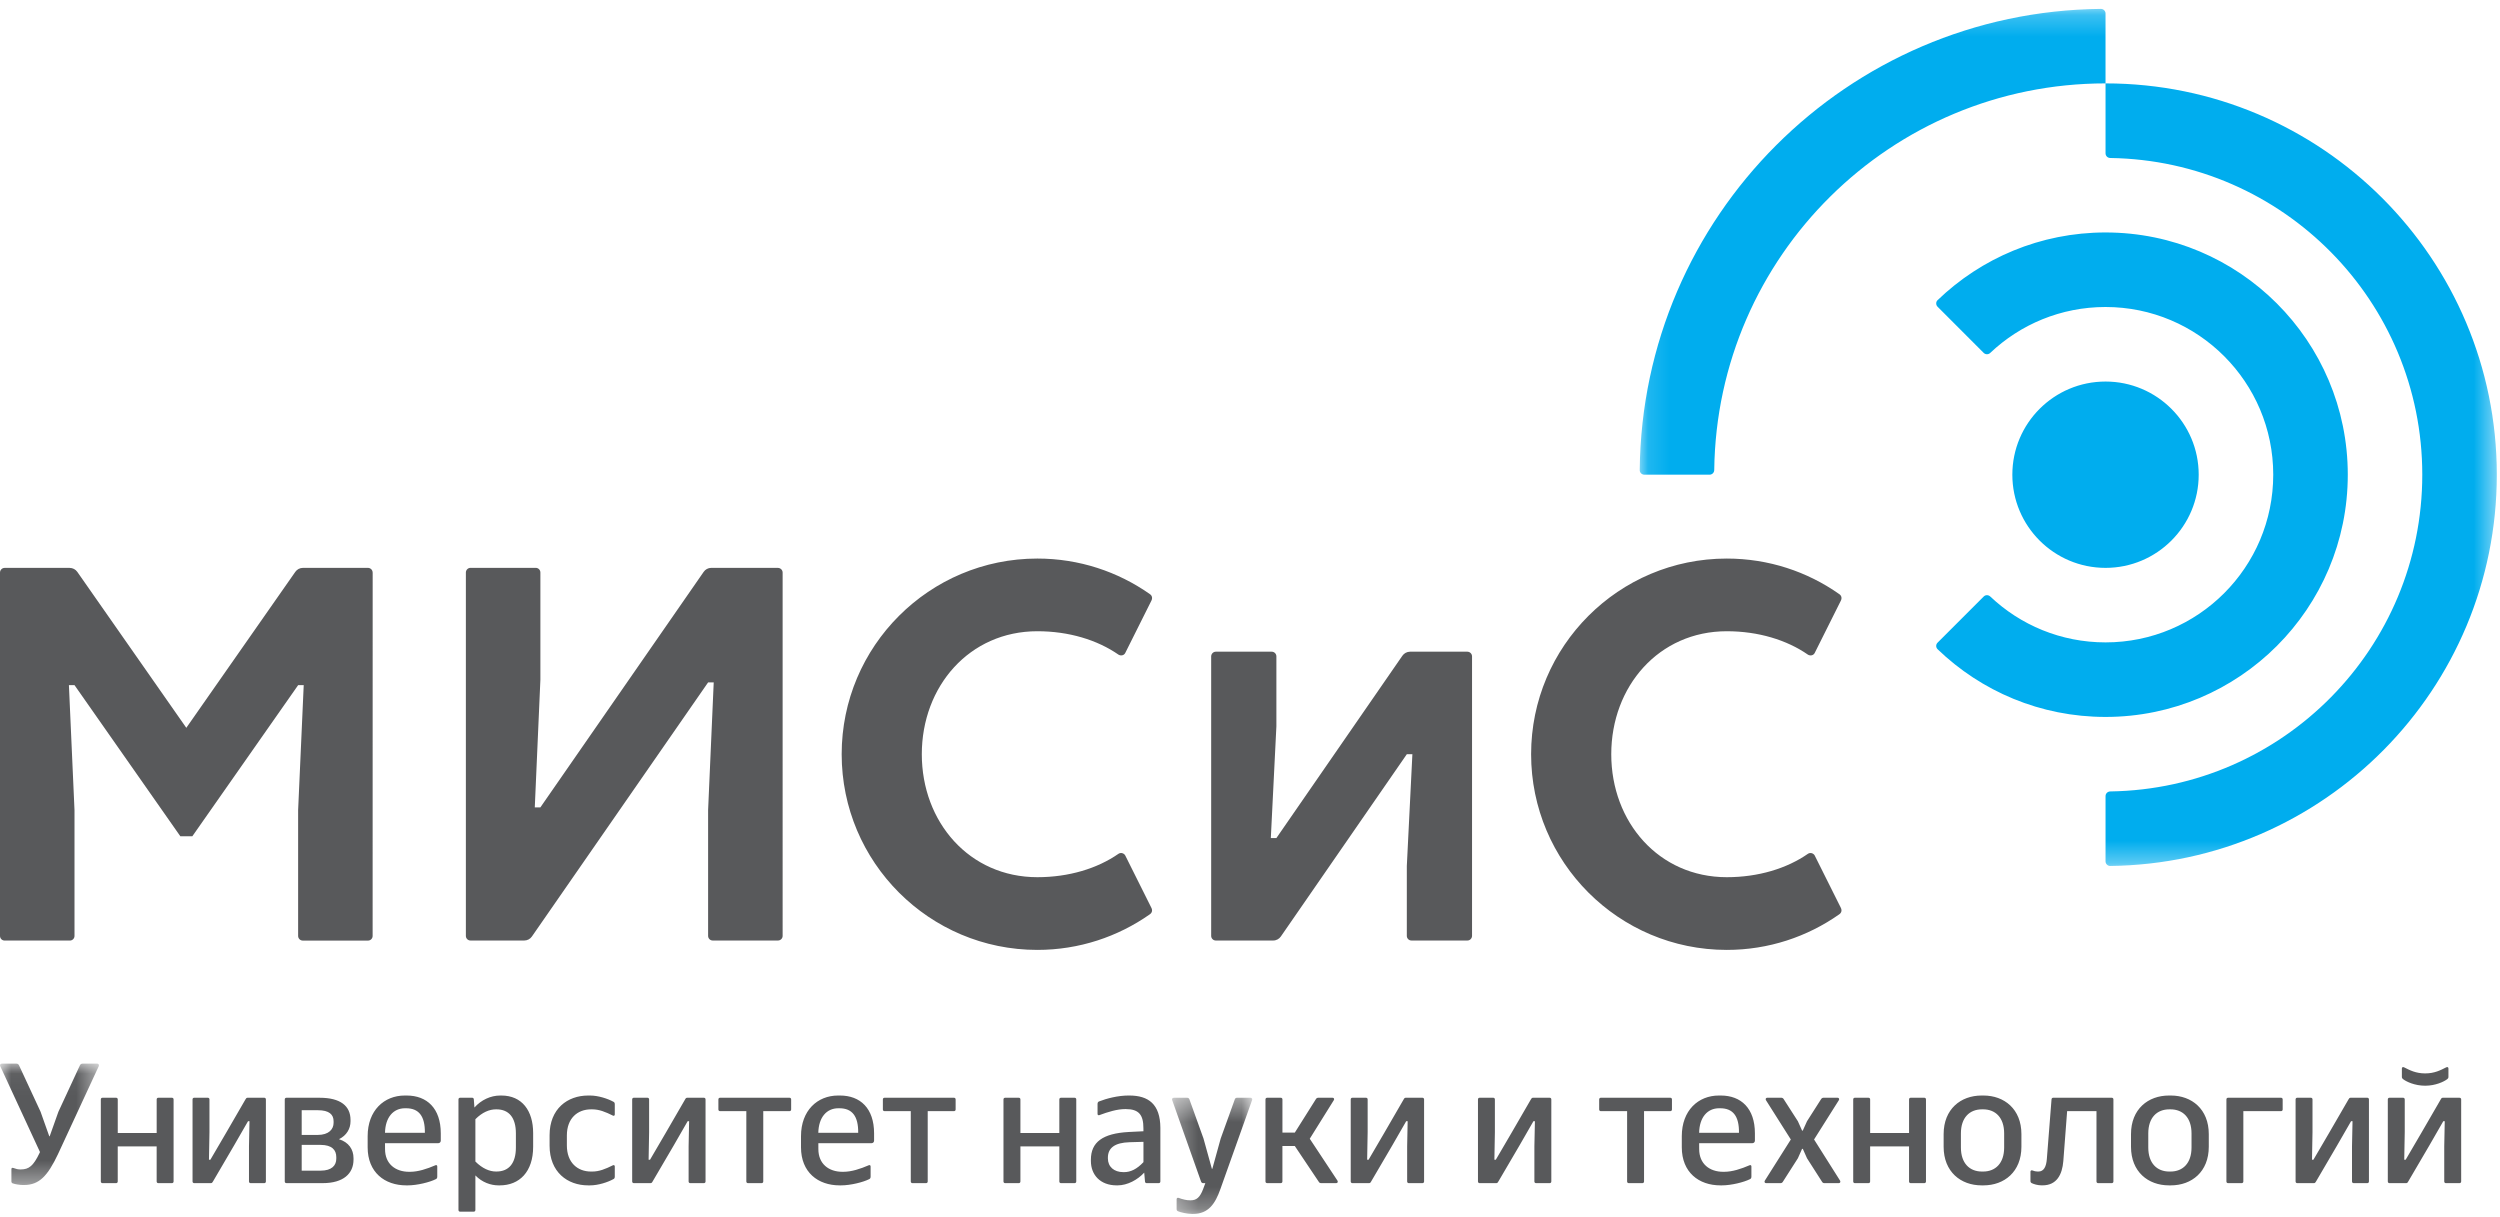 <svg xmlns="http://www.w3.org/2000/svg" xmlns:xlink="http://www.w3.org/1999/xlink" width="115" height="56" viewBox="0 0 115 56">
    <defs>
        <path id="w41aufnvda" d="M0.126 0.229L39.551 0.229 39.551 39.655 0.126 39.655z"/>
        <path id="8g66lswdrc" d="M0 0.043L4.552 0.043 4.552 5.629 0 5.629z"/>
        <path id="ib475bdn8e" d="M0.301 0.387L3.99 0.387 3.99 5.73 0.301 5.73z"/>
    </defs>
    <g fill="none" fill-rule="evenodd">
        <path fill="#58595B" d="M84.674 41.75l-1.2-2.402c-.053-.09-.188-.15-.305-.076-.978.68-2.287 1.079-3.738 1.079-3.122 0-5.313-2.531-5.313-5.656 0-3.125 2.19-5.658 5.313-5.658 1.453 0 2.762.401 3.738 1.08.11.062.245.034.304-.074l1.203-2.406c.064-.122.033-.243-.073-.309-1.461-1.03-3.244-1.634-5.172-1.634-4.97 0-9 4.03-9 9s4.03 9.002 9 9.002c1.928 0 3.708-.607 5.172-1.635.106-.072.137-.186.071-.31m-31.715 0l-1.2-2.403c-.051-.09-.187-.15-.305-.076-.978.68-2.285 1.079-3.736 1.079-3.125 0-5.315-2.531-5.315-5.656 0-3.125 2.19-5.658 5.315-5.658 1.454 0 2.76.401 3.737 1.08.108.062.244.034.303-.074l1.203-2.406c.065-.122.035-.243-.07-.309-1.464-1.03-3.248-1.634-5.173-1.634-4.971 0-9.001 4.03-9.001 9s4.03 9.002 9 9.002c1.926 0 3.708-.607 5.172-1.635.107-.072.137-.186.07-.31M67.5 29.978h-2.639c-.146.002-.273.074-.352.187l-5.795 8.386h-.256l.256-5.144v-3.214c0-.117-.095-.215-.214-.215h-2.571c-.117 0-.212.096-.215.212v12.861c0 .118.096.213.213.213h2.64c.146 0 .275-.074.351-.184l5.796-8.386h.256l-.256 5.142v3.215c0 .118.095.213.214.213H67.5c.116 0 .21-.093.214-.21v-12.86c0-.118-.096-.214-.214-.216m-31.714-3.857h-3.068c-.146.002-.275.074-.351.187l-7.51 10.832H24.6l.258-5.875v-4.929c0-.12-.097-.215-.213-.215h-3.002c-.117 0-.213.098-.213.215v16.715c0 .118.094.213.213.213h2.473c.144 0 .274-.072.351-.184l8.106-11.69h.258l-.258 5.874v5.787c0 .118.094.213.213.213h3c.116 0 .214-.093.215-.21V26.338c0-.117-.097-.213-.214-.215m-18.644.215l-.002 16.719c-.002.116-.096.21-.213.21h-2.999c-.12 0-.215-.096-.215-.214v-5.787l.257-5.749h-.257l-4.866 6.95h-.553l-4.867-6.95H3.17l.257 5.749v5.787c0 .118-.096.213-.213.213h-3c-.119 0-.211-.093-.214-.21V26.338c0-.117.095-.215.213-.215h2.99c.145 0 .275.072.352.182L8.57 33.48l5.015-7.176c.077-.11.206-.182.35-.182h2.99c.12 0 .216.098.216.215"/>
        <g transform="translate(75.302 .18)">
            <mask id="5yf9kjkpgb" fill="#fff">
                <use xlink:href="#w41aufnvda"/>
            </mask>
            <path fill="#00ADEE" d="M21.553 10.513c-3 0-5.721 1.186-7.725 3.113-.084.077-.087.217-.003.302l2.12 2.122c.084.086.22.086.304.004 1.383-1.31 3.249-2.112 5.304-2.112 4.258 0 7.714 3.454 7.714 7.714s-3.456 7.714-7.714 7.714c-2.053 0-3.919-.8-5.3-2.108-.093-.087-.224-.084-.306 0l-2.122 2.122c-.084.084-.082.218.002.3 2.004 1.93 4.725 3.115 7.726 3.115 6.153 0 11.143-4.99 11.143-11.143 0-6.154-4.99-11.143-11.143-11.143zm0-6.857v3.215c0 .118.09.217.225.217 7.942.12 14.345 6.595 14.345 14.568s-6.403 14.451-14.347 14.57c-.13 0-.223.098-.223.215v3c0 .114.09.207.204.214 9.848-.111 17.794-8.126 17.794-17.999 0-9.942-8.058-18-17.998-18zm0-3.214c0-.118-.095-.211-.21-.213C9.673.342.235 9.78.125 21.446c0 .116.095.208.21.21h3.006c.116-.002.212-.096.212-.22.12-9.839 8.13-17.78 17.999-17.78V.442zm4.285 21.214c0 2.367-1.92 4.286-4.285 4.286-2.367 0-4.287-1.919-4.287-4.286 0-2.367 1.92-4.285 4.287-4.285 2.365 0 4.285 1.918 4.285 4.285z" mask="url(#5yf9kjkpgb)"/>
        </g>
        <g transform="translate(0 48.882)">
            <mask id="rhz08k5sgd" fill="#fff">
                <use xlink:href="#8g66lswdrc"/>
            </mask>
            <path fill="#58595B" d="M4.466.043c.066 0 .105.059.078.117L2.663 4.218c-.467.98-.85 1.411-1.559 1.411h-.04c-.14 0-.364-.031-.484-.078-.035-.012-.055-.047-.055-.086v-.566c0-.054.035-.073.09-.054.125.047.212.067.311.067h.031c.366 0 .576-.153.862-.756l.02-.044L.01.16C-.018.102.02.044.086.044h.666C.807.044.85.07.873.118l.994 2.142.399 1.126h.02l.4-1.126.993-2.142c.023-.047.066-.074.12-.074h.667z" mask="url(#rhz08k5sgd)"/>
        </g>
        <path fill="#58595B" d="M7.907 50.496c.047 0 .078.031.078.078v3.773c0 .046-.031.078-.078.078h-.623c-.047 0-.078-.032-.078-.078v-1.612h-1.79v1.612c0 .046-.031.078-.077.078h-.624c-.046 0-.077-.032-.077-.078v-3.773c0-.047.03-.078.077-.078h.624c.046 0 .078.031.078.078v1.544h1.79v-1.544c0-.047.03-.078.077-.078h.623zM12.154 50.496c.046 0 .077.031.077.078v3.773c0 .046-.03.078-.077.078h-.623c-.047 0-.078-.032-.078-.078v-1.615l.023-1.158h-.066l-.645 1.12-.965 1.649c-.028.05-.047.082-.102.082h-.764c-.046 0-.077-.032-.077-.078v-3.773c0-.047.03-.078.077-.078h.624c.046 0 .077.031.077.078v1.502l-.023 1.271h.066l.72-1.232.89-1.537c.028-.05.048-.082.102-.082h.764zM13.878 53.85h.868c.524 0 .723-.246.723-.55v-.075c0-.325-.199-.56-.723-.56h-.868v1.185zm0-1.643h.733c.524 0 .734-.27.734-.555v-.075c0-.305-.198-.507-.722-.507h-.745v1.137zm.83-1.71c.95 0 1.416.376 1.416 1.019v.063c0 .342-.181.654-.532.824.447.14.67.465.67.876v.063c0 .642-.465 1.082-1.416 1.082h-1.669c-.047 0-.078-.03-.078-.077v-3.773c0-.047.031-.078.078-.078h1.531zM18.631 50.98c-.542 0-.906.419-.921 1.13h1.834c.01-.768-.277-1.13-.865-1.13h-.048zm.075-.586c.935 0 1.57.59 1.57 1.74v.337c0 .066-.051.116-.117.116H17.71l.002.27c-.002.682.476 1.046 1.11 1.046h.035c.374 0 .775-.13 1.18-.304.038-.016.077.008.077.054v.473c0 .063-.023.097-.07.117-.272.138-.852.284-1.287.284h-.067c-.997 0-1.778-.601-1.778-1.75v-.513c0-1.182.757-1.87 1.707-1.87h.086zM22.811 51.03c-.3 0-.627.136-.943.453v1.947c.32.322.654.46.943.46h.028c.57 0 .892-.38.892-1.104v-.651c0-.725-.321-1.105-.892-1.105h-.028zm.252-.636c.95 0 1.462.698 1.462 1.726v.631c0 1.152-.631 1.776-1.536 1.776h-.058c-.356 0-.756-.139-1.063-.458v1.59c0 .046-.03.078-.077.078h-.624c-.046 0-.077-.032-.077-.078v-5.085c0-.047.03-.078.077-.078h.554c.04 0 .066.024.074.063l.029.387c.31-.35.75-.552 1.18-.552h.059zM27.141 50.394c.382 0 .817.146 1.069.283.047.02.07.055.07.118v.472c0 .047-.039.07-.077.055-.358-.178-.641-.292-.961-.292h-.056c-.616 0-1.11.407-1.11 1.201v.458c0 .795.494 1.202 1.11 1.202h.056c.32 0 .603-.114.96-.292.04-.015.078.008.078.055v.472c0 .062-.023.098-.07.117-.252.138-.687.284-1.069.284h-.086c-.95 0-1.774-.61-1.774-1.826v-.481c0-1.217.824-1.826 1.774-1.826h.086zM32.377 50.496c.047 0 .078.031.078.078v3.773c0 .046-.031.078-.078.078h-.623c-.047 0-.078-.032-.078-.078v-1.615l.023-1.158h-.066l-.644 1.12-.966 1.649c-.027.05-.047.082-.102.082h-.763c-.047 0-.078-.032-.078-.078v-3.773c0-.047.031-.078.078-.078h.623c.047 0 .078.031.078.078v1.502l-.023 1.271h.066l.72-1.232.89-1.537c.027-.05.047-.082.102-.082h.763zM36.315 50.496c.047 0 .078.031.078.078v.461c0 .047-.031.078-.078.078H35.11v3.234c0 .046-.031.078-.078.078h-.623c-.047 0-.078-.032-.078-.078v-3.234h-1.206c-.048 0-.079-.031-.079-.078v-.461c0-.047.031-.078.079-.078h3.191zM38.564 50.98c-.543 0-.906.419-.922 1.13h1.835c.009-.768-.277-1.13-.866-1.13h-.047zm.075-.586c.935 0 1.569.59 1.569 1.74v.337c0 .066-.05.116-.117.116h-2.447l.001.27c-.001.682.476 1.046 1.11 1.046h.035c.374 0 .776-.13 1.18-.304.039-.016.078.008.078.054v.473c0 .063-.024.097-.07.117-.272.138-.853.284-1.288.284h-.066c-.997 0-1.778-.601-1.778-1.75v-.513c0-1.182.756-1.87 1.707-1.87h.086zM43.881 50.496c.047 0 .078.031.078.078v.461c0 .047-.031.078-.078.078h-1.206v3.234c0 .046-.031.078-.078.078h-.623c-.047 0-.078-.032-.078-.078v-3.234H40.69c-.048 0-.078-.031-.078-.078v-.461c0-.047.03-.078.078-.078h3.191zM49.43 50.496c.047 0 .078.031.078.078v3.773c0 .046-.031.078-.078.078h-.623c-.047 0-.078-.032-.078-.078v-1.612h-1.79v1.612c0 .046-.03.078-.077.078h-.624c-.046 0-.078-.032-.078-.078v-3.773c0-.047.032-.078.078-.078h.624c.046 0 .077.031.077.078v1.544h1.79v-1.544c0-.047.031-.078.078-.078h.623zM51.963 52.542c-.69.02-1 .266-1 .714v.032c0 .38.279.63.711.63h.035c.297 0 .586-.136.89-.46v-.934l-.636.018zm-.013-2.148c.874 0 1.42.392 1.427 1.485v2.468c0 .046-.031.078-.078.078h-.553c-.04 0-.066-.024-.075-.063l-.037-.421c-.303.329-.77.586-1.225.586h-.043c-.76 0-1.185-.49-1.185-1.12v-.062c0-.81.547-1.206 1.734-1.273l.683-.034-.001-.135c.002-.622-.212-.885-.812-.885h-.025c-.374 0-.79.13-1.195.28-.038.012-.078-.007-.078-.054v-.46c0-.063.024-.102.07-.118.338-.134.869-.272 1.354-.272h.04z"/>
        <g transform="translate(53.612 50.11)">
            <mask id="m2q9uo7pnf" fill="#fff">
                <use xlink:href="#ib475bdn8e"/>
            </mask>
            <path fill="#58595B" d="M3.911.387c.059 0 .094.047.074.105L2.527 4.585c-.24.68-.553 1.145-1.256 1.145h-.055c-.226 0-.534-.074-.641-.122-.043-.016-.063-.055-.063-.098v-.456c0-.047.04-.079.086-.063.208.075.37.114.533.114h.024c.276 0 .435-.139.578-.52l.1-.27h-.101c-.044 0-.079-.027-.095-.07L.307.492C.286.434.321.387.383.387h.623c.043 0 .078.027.094.07l.649 1.805.386 1.394h.02l.385-1.394.65-1.804c.015-.044.05-.071.093-.071h.627z" mask="url(#m2q9uo7pnf)"/>
        </g>
        <path fill="#58595B" d="M61.525 54.311c.031.055.004.113-.058.113h-.697c-.042 0-.082-.019-.101-.054l-1.108-1.654h-.57v1.63c0 .047-.03.078-.078.078h-.622c-.047 0-.079-.03-.079-.077v-3.773c0-.047.032-.078.079-.078h.622c.047 0 .079.031.079.078v1.525h.57l.973-1.545c.02-.034.062-.058.105-.058h.658c.063 0 .09.059.059.11l-1.108 1.776 1.276 1.93zM65.43 50.496c.047 0 .078.031.078.078v3.773c0 .046-.031.078-.078.078h-.623c-.047 0-.078-.032-.078-.078v-1.615l.023-1.158h-.066l-.644 1.12-.966 1.649c-.027.05-.047.082-.102.082h-.763c-.046 0-.078-.032-.078-.078v-3.773c0-.047.032-.078.078-.078h.623c.047 0 .078.031.078.078v1.502l-.023 1.271h.066l.72-1.232.89-1.537c.027-.05.047-.082.102-.082h.763zM71.283 50.496c.047 0 .078.031.078.078v3.773c0 .046-.03.078-.078.078h-.622c-.047 0-.079-.032-.079-.078v-1.615l.024-1.158h-.067l-.644 1.12-.966 1.649c-.027.05-.047.082-.101.082h-.764c-.046 0-.077-.032-.077-.078v-3.773c0-.047.03-.078.077-.078h.623c.047 0 .078.031.078.078v1.502l-.023 1.271h.066l.72-1.232.89-1.537c.028-.05.047-.082.102-.082h.763zM76.832 50.496c.047 0 .078.031.078.078v.461c0 .047-.031.078-.078.078h-1.206v3.234c0 .046-.031.078-.078.078h-.623c-.047 0-.078-.032-.078-.078v-3.234H73.64c-.046 0-.078-.031-.078-.078v-.461c0-.047.032-.078.078-.078h3.192zM79.08 50.98c-.542 0-.906.419-.92 1.13h1.833c.01-.768-.276-1.13-.864-1.13h-.048zm.076-.586c.935 0 1.57.59 1.57 1.74v.337c0 .066-.052.116-.118.116h-2.447l.001.27c0 .682.476 1.046 1.11 1.046h.036c.374 0 .775-.13 1.179-.304.038-.016.078.008.078.054v.473c0 .063-.024.097-.07.117-.272.138-.853.284-1.288.284h-.066c-.997 0-1.778-.601-1.778-1.75v-.513c0-1.182.756-1.87 1.706-1.87h.087zM84.53 50.496c.062 0 .09.06.059.11l-1.142 1.81 1.197 1.895c.031.051.004.114-.059.114h-.665c-.043 0-.079-.02-.101-.055l-.697-1.09-.192-.432h-.035l-.192.431-.697 1.091c-.023.035-.059.055-.101.055h-.666c-.062 0-.09-.063-.058-.114l1.197-1.894-1.146-1.811c-.027-.05-.004-.11.059-.11h.65c.042 0 .086.024.105.059l.657 1.023.193.43h.032l.194-.43.652-1.023c.024-.035.063-.059.106-.059h.65zM88.517 50.496c.047 0 .078.031.078.078v3.773c0 .046-.031.078-.078.078h-.623c-.047 0-.078-.032-.078-.078v-1.612h-1.79v1.612c0 .046-.03.078-.077.078h-.624c-.046 0-.077-.032-.077-.078v-3.773c0-.047.03-.078.077-.078h.624c.046 0 .078.031.078.078v1.544h1.79v-1.544c0-.047.03-.078.077-.078h.623zM91.169 51.03c-.567 0-.967.38-.967 1.105v.65c0 .726.4 1.106.967 1.106h.055c.567 0 .967-.38.967-1.105v-.651c0-.725-.4-1.105-.967-1.105h-.055zm.07-.636c.958 0 1.746.625 1.746 1.775v.582c0 1.152-.788 1.776-1.745 1.776h-.087c-.958 0-1.746-.624-1.746-1.776v-.582c0-1.15.788-1.775 1.746-1.775h.087zM97.14 50.496c.046 0 .077.031.077.078v3.773c0 .046-.031.078-.078.078h-.623c-.046 0-.078-.032-.078-.078v-3.234h-1.35l-.175 2.293c-.05.626-.304 1.12-.957 1.12h-.048c-.175 0-.362-.058-.444-.1-.048-.024-.063-.055-.063-.098v-.426c0-.039.027-.082.086-.063.09.036.161.052.244.052h.035c.253 0 .36-.226.388-.57l.216-2.747c.003-.047.031-.078.078-.078h2.691zM99.788 51.03c-.567 0-.967.38-.967 1.105v.65c0 .726.4 1.106.967 1.106h.055c.567 0 .967-.38.967-1.105v-.651c0-.725-.4-1.105-.967-1.105h-.055zm.07-.636c.959 0 1.746.625 1.746 1.775v.582c0 1.152-.787 1.776-1.746 1.776h-.086c-.958 0-1.746-.624-1.746-1.776v-.582c0-1.15.788-1.775 1.746-1.775h.086zM104.925 50.496c.047 0 .078.031.078.078v.46c0 .048-.031.079-.078.079h-1.731v3.234c0 .046-.032.078-.078.078h-.623c-.047 0-.078-.032-.078-.078v-3.773c0-.047.03-.078.078-.078h2.432zM108.894 50.496c.046 0 .077.031.077.078v3.773c0 .046-.03.078-.077.078h-.623c-.047 0-.079-.032-.079-.078v-1.615l.024-1.158h-.066l-.645 1.12-.965 1.649c-.028.05-.048.082-.102.082h-.764c-.046 0-.077-.032-.077-.078v-3.773c0-.047.031-.078.077-.078h.624c.046 0 .077.031.077.078v1.502l-.023 1.271h.066l.72-1.232.89-1.537c.028-.05.047-.082.102-.082h.764zM112.528 49.097c.054-.027.1-.004.1.054v.384c0 .055-.023.082-.054.105-.15.118-.542.303-1.017.303-.474 0-.867-.185-1.016-.303-.032-.023-.055-.05-.055-.105v-.384c0-.058.047-.081.101-.054.262.133.542.28.97.28.43 0 .708-.147.97-.28zm.608 1.4c.047 0 .078.03.078.077v3.773c0 .046-.031.078-.078.078h-.623c-.046 0-.078-.032-.078-.078v-1.615l.023-1.158h-.066l-.644 1.12-.966 1.649c-.027.05-.047.082-.102.082h-.763c-.047 0-.078-.032-.078-.078v-3.773c0-.047.031-.078.078-.078h.623c.047 0 .078.031.078.078v1.502l-.023 1.271h.066l.72-1.232.89-1.537c.027-.05.047-.082.102-.082h.763z"/>
    </g>
</svg>
